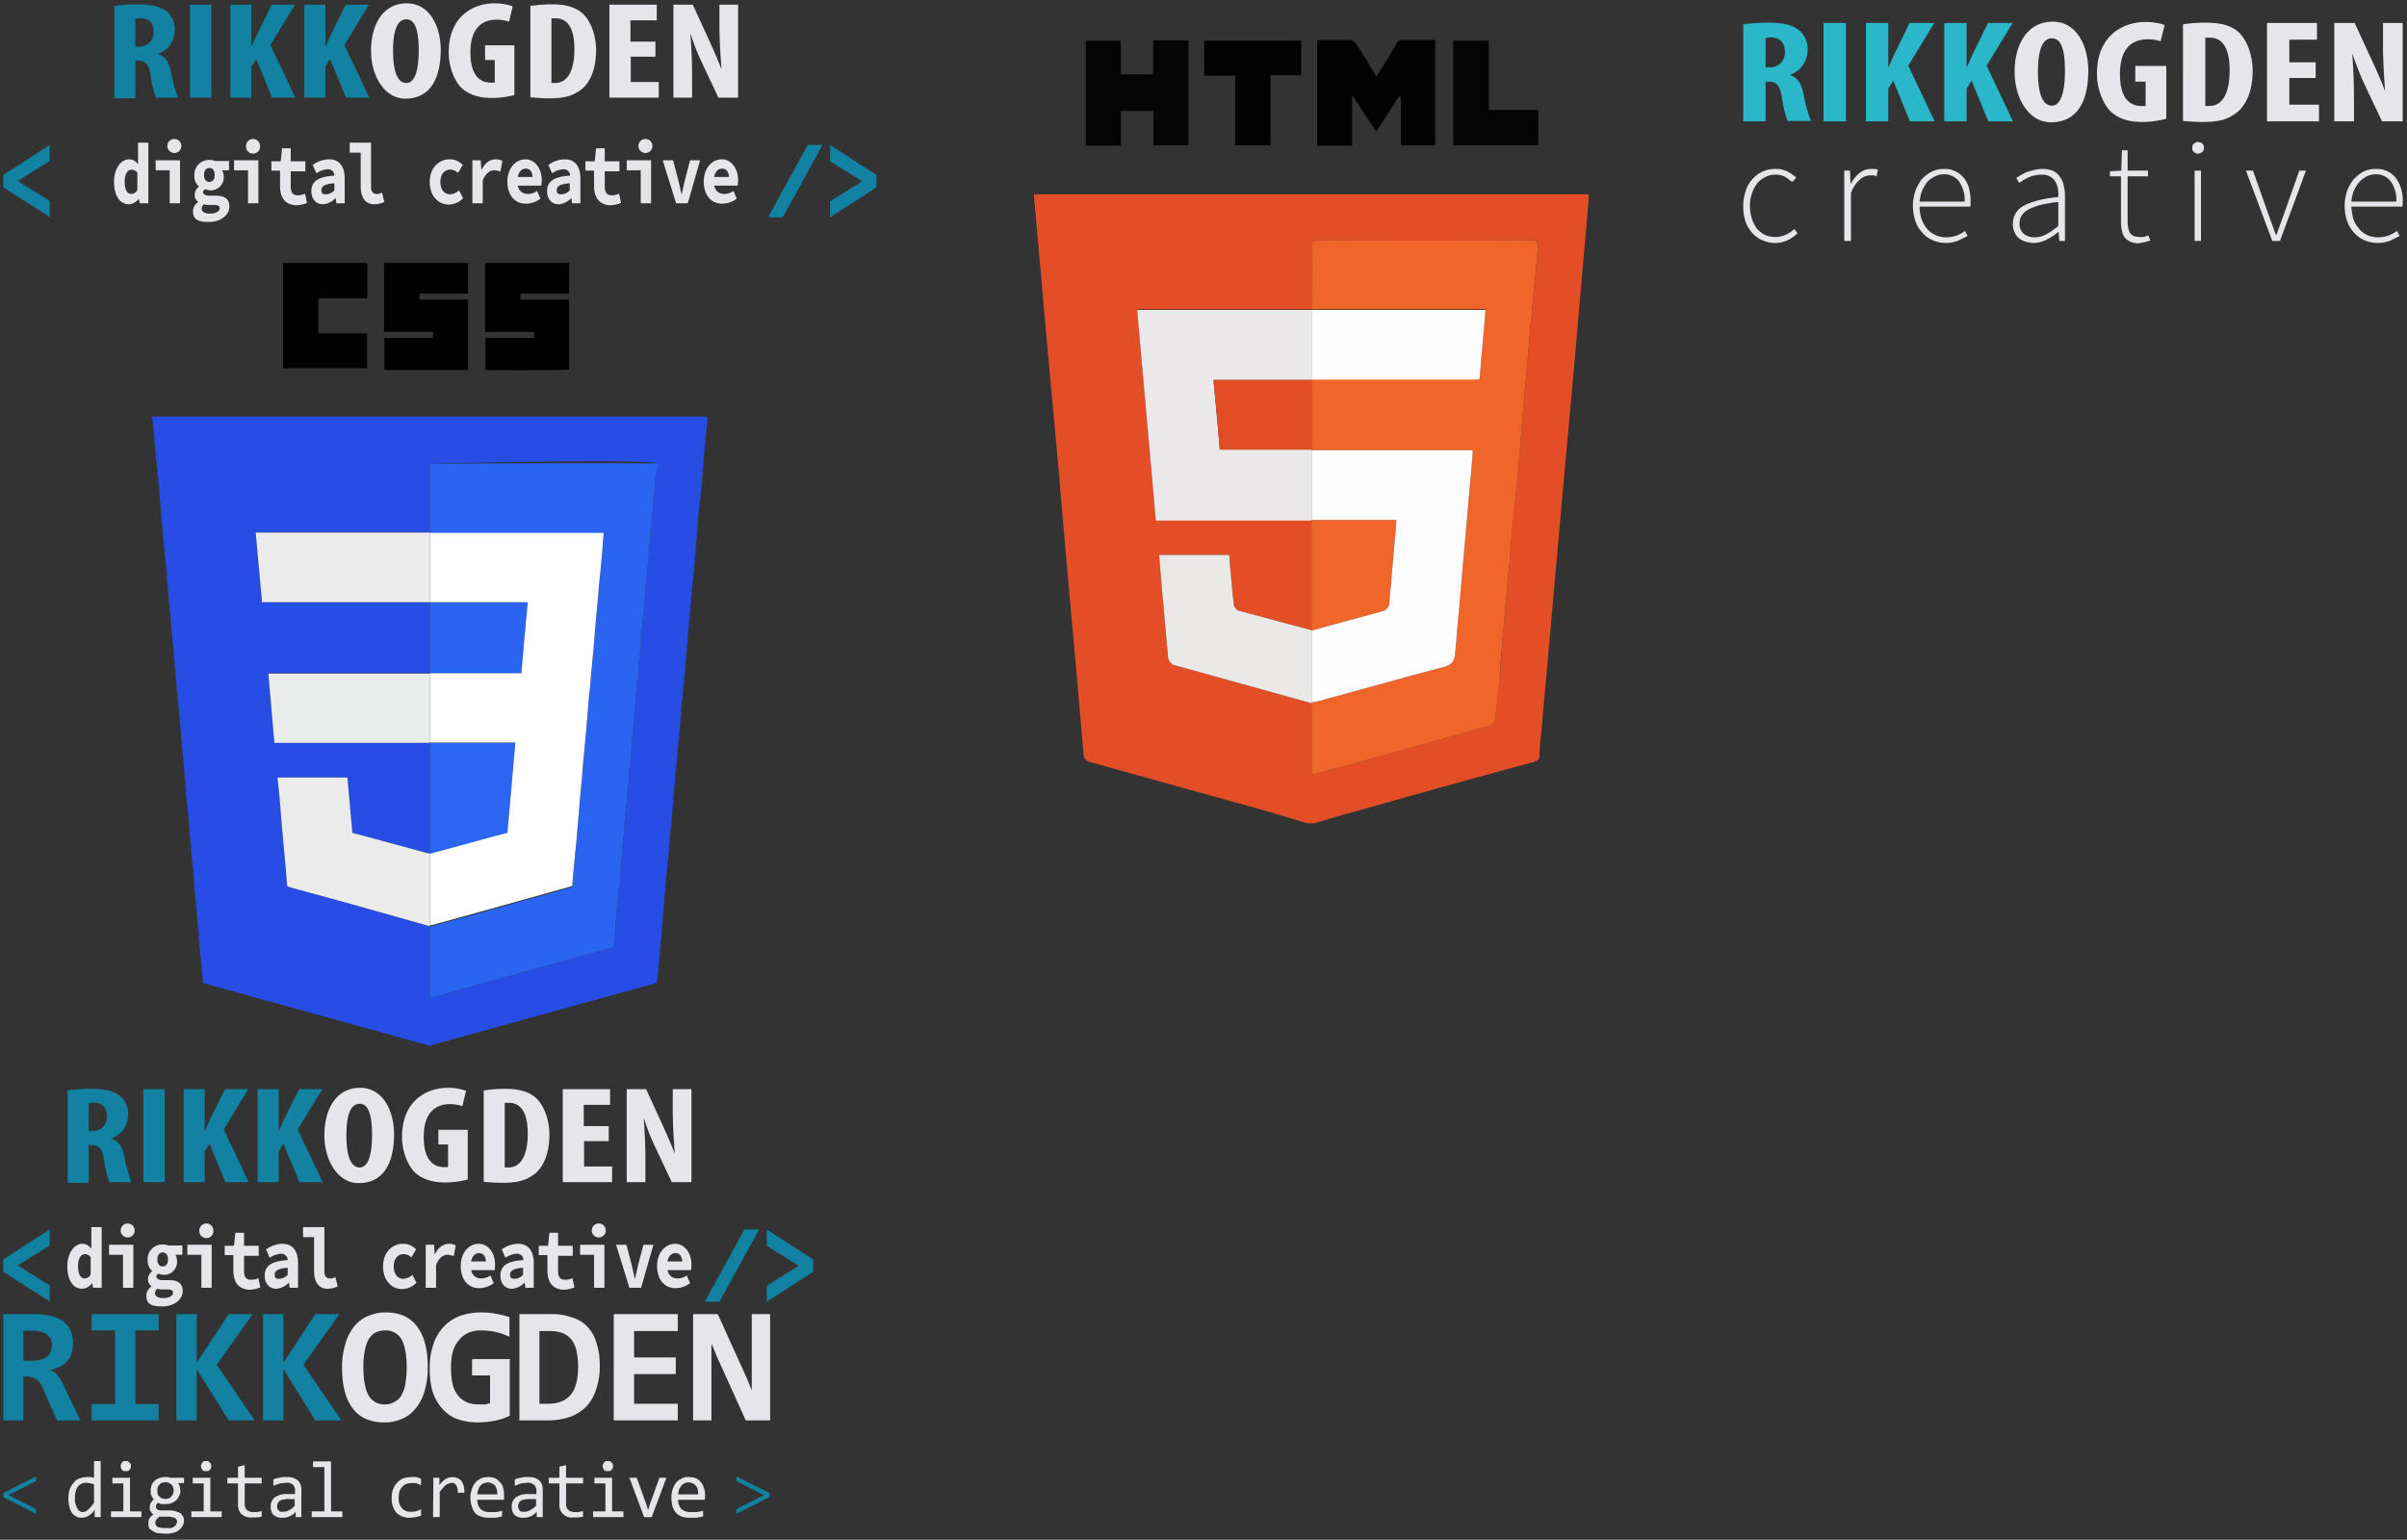 <svg width="722" height="462" xmlns="http://www.w3.org/2000/svg" xmlns:xlink="http://www.w3.org/1999/xlink"><rect width="100%" height="100%" fill="#333333" stroke="none"/><svg width="244.9" height="67.4" viewBox="-1 -1 244.9 67.4" id="Artboard_1" y="325.4" xmlns="http://www.w3.org/2000/svg"><defs><style>.aa{fill:#1282a2}</style></defs><path class="aa" d="M19.2.8a53.4 53.4 0 0 1 6.9-.5c3.5 0 6.6.4 8.7 2a6.7 6.7 0 0 1 2.6 5.9 7.4 7.4 0 0 1-5.1 7c2.3.7 3.4 2.5 4 5.5a50.4 50.4 0 0 0 2.1 7.6h-6.6a31.1 31.1 0 0 1-1.6-6.7c-.6-3.4-1.6-4.4-3.7-4.4h-.9v11.3h-6.3V.8zM25.6 13h1.1a4.3 4.3 0 0 0 4.4-4v-.4c0-2.4-1.1-4.1-4-4.2l-1.5.2zM48.4.4v27.9H42V.4zm5.7 0h6.3v12.5h.1l1.6-3.6L66.5.4h7l-7.4 12.1 7.5 15.8h-7l-4.7-11.5-1.5 2.2v9.3h-6.3zm22.2 0h6.3v12.5h.1c.6-1.1 1-2.4 1.6-3.6L88.7.4h7l-7.4 12.1 7.5 15.8h-7L84 16.7 82.6 19v9.3h-6.3z"/><path d="M117.2 13.8c0 10.5-4.4 14.8-10.6 14.8s-10.3-6.7-10.3-14.4S99.8 0 107 0s10.2 7.5 10.2 13.8zm-14.3.5c0 6.3 1.4 9.6 4 9.6s3.7-4.1 3.7-9.7-.9-9.4-3.7-9.4-4 3.5-4 9.5zm36.4 13.2a25.9 25.9 0 0 1-6.8.9c-3.7 0-6.5-.9-8.7-2.7s-4.3-6.4-4.2-11.3C119.7 4.3 126.5 0 133.4 0a16.5 16.5 0 0 1 5.4.9l-1.1 4.6a12.1 12.1 0 0 0-3.8-.6c-4.3 0-7.8 2.6-7.8 9.8s3.1 9.1 6.1 9.1h1.2V17h-2.9v-4.4h8.8zM144 .8a46 46 0 0 1 6.4-.5c4.2 0 7 .8 9.1 2.5s4.3 5.9 4.3 11.3-1.7 9.7-4.5 11.8-5.4 2.6-9.9 2.6c-2 0-4-.2-5.3-.3V.8zm6.4 23.1h1.1c3.1 0 5.8-2.6 5.8-10.2 0-5.8-1.8-9.2-5.6-9.2h-1.3zm31.3-7.9h-7.5v7.6h8.4v4.7h-14.8V.4H182v4.7h-7.9v6.4h7.5V16zm5.3 12.3V.4h5.8l5 10.9c1 2.2 2.6 5.8 3.5 8.2h.1c-.2-2.9-.6-7.9-.6-13V.4h5.6v27.9h-5.9l-5-10.6a66.5 66.5 0 0 1-3.3-8.4h-.1c.2 2.8.5 7.1.5 12.7v6.3zM19.2 53.6c0-4.2 2.2-6.8 4.5-6.8a3.1 3.1 0 0 1 2.6 1.4h.1v-6.4h3.1V60h-2.6l-.2-1.3h-.1a4.1 4.1 0 0 1-2.9 1.6c-2.7 0-4.5-2.5-4.5-6.7zm7 2.4v-5.2a2.4 2.4 0 0 0-1.7-.9c-1.1 0-2.1 1.1-2.1 3.6s.8 3.7 2 3.7a2.1 2.1 0 0 0 1.8-1.2zm9.7-5.9h-4.2v-3H39V60h-3.1zm-.7-7.3a2.1 2.1 0 1 1 4.2 0 2.1 2.1 0 1 1-4.2 0zm7.7 19.4a3.3 3.3 0 0 1 1.6-2.6 2.5 2.5 0 0 1-1.1-2.2 3.1 3.1 0 0 1 1.3-2.4 4.1 4.1 0 0 1-1.4-3.3 4.4 4.4 0 0 1 4.5-4.7 4.7 4.7 0 0 1 1.7.3h4.2v2.8h-2.1a3.8 3.8 0 0 1 .5 1.7 3.9 3.9 0 0 1-4.3 4.3l-1.4-.3c-.3.3-.5.5-.5.9s.6 1 1.8 1h1.9c2.7 0 4.2.9 4.2 3.3s-2.4 4.6-6.2 4.6-4.7-1.1-4.7-3.4zm8-.7c0-.8-.6-1-1.8-1h-1.3a5.7 5.7 0 0 1-1.6-.2 1.6 1.6 0 0 0-.7 1.3c0 1 1 1.5 2.6 1.5s2.8-.7 2.8-1.6zm-1.5-10c0-1.4-.7-2.1-1.6-2.1s-1.6.7-1.6 2.1.7 2.1 1.6 2.1 1.6-.7 1.6-2.1zm10-1.4h-4.2v-3h7.3V60h-3.1zm-.6-7.3a2.1 2.1 0 1 1 4.2 0 2.1 2.1 0 0 1-2.1 2.3 2.1 2.1 0 0 1-2.1-2.3zM69 54.7v-4.5h-2.6v-2.8h2.8l.4-3.9h2.6v3.9h4.4v3h-4.4v4.5c0 2 .7 2.7 2.2 2.7a5 5 0 0 0 2.1-.5l.6 2.8a10.2 10.2 0 0 1-3.4.7c-3.5-.3-4.7-2.6-4.7-5.9zm9.4 1.7c0-2.9 1.9-4.4 6.9-4.7a1.9 1.9 0 0 0-2.2-1.9 6.7 6.7 0 0 0-3.2 1.2l-1.1-2.5a8.5 8.5 0 0 1 4.9-1.7c2.9 0 4.7 1.9 4.7 5.8V60h-2.5l-.2-1.5h-.1a5.9 5.9 0 0 1-3.7 1.8c-2.2 0-3.5-1.7-3.5-3.9zm6.9-.3V54c-3.1.2-3.9 1-3.9 2.1s.6 1.2 1.4 1.2a3.7 3.7 0 0 0 2.5-1.2zm7.9-1.1V44.8h-3.3v-3h6.4v13.3c0 1.6.8 2.1 1.7 2.1a3.4 3.4 0 0 0 1.6-.4l.7 2.8a7.8 7.8 0 0 1-3.1.7c-2.6 0-4-2.1-4-5.3zm20.7-1.4c0-4.3 2.8-6.8 6-6.8a5.3 5.3 0 0 1 3.9 1.7l-1.4 2.4a3.4 3.4 0 0 0-2.3-1c-1.8 0-3 1.4-3 3.7s1.2 3.7 2.9 3.7a4.2 4.2 0 0 0 2.7-1.2l1.2 2.4a6.2 6.2 0 0 1-4.3 1.9c-3.2-.1-5.7-2.6-5.7-6.8zm12.8-6.5h2.5l.2 2.8h.1c1-2.1 2.6-3.1 4.2-3.1a3.9 3.9 0 0 1 2 .5l-.6 3.2a5.8 5.8 0 0 0-1.8-.4c-1.3 0-2.6.8-3.5 3.1V60h-3.1V47.1zm10.5 6.4c0-4.2 2.6-6.7 5.4-6.7s4.9 2.7 4.9 6.2c0 .7-.1 1.4-.1 1.7h-7.9v-2.6h5.8l-.5.7c0-2.1-.7-3.2-2.1-3.2s-2.5 1.3-2.5 3.8 1.2 3.8 3.2 3.8a4.8 4.8 0 0 0 2.7-.9l1 2.3a7.1 7.1 0 0 1-4.1 1.5c-3.3.2-5.8-2.3-5.8-6.6zm11.9 2.9c0-2.9 1.9-4.4 6.9-4.7a1.9 1.9 0 0 0-2.2-1.9 6.7 6.7 0 0 0-3.2 1.2l-1.1-2.5a8.5 8.5 0 0 1 4.9-1.7c2.9 0 4.7 1.9 4.7 5.8V60h-2.5l-.2-1.5h-.1a5.9 5.9 0 0 1-3.7 1.8c-2.2 0-3.5-1.7-3.5-3.9zm6.8-.3V54c-3.1.2-3.9 1-3.9 2.1s.6 1.2 1.4 1.2a3.5 3.5 0 0 0 2.5-1.2zm7.3-1.4v-4.5h-2.6v-2.8h2.8l.4-3.9h2.6v3.9h4.4v3h-4.4v4.5c0 2 .7 2.7 2.2 2.7a5 5 0 0 0 2.1-.5l.6 2.8a10.2 10.2 0 0 1-3.4.7c-3.5-.3-4.7-2.6-4.7-5.9zm14-4.6H173v-3h7.3V60h-3.1zm-.7-7.3a2.1 2.1 0 1 1 4.2 0 2.1 2.1 0 1 1-4.2 0zm7.3 4.3h3.1l1.6 6.1.9 4h.1l.9-4 1.6-6.1h3L191.3 60h-3.5zm12.3 6.4c0-4.2 2.6-6.7 5.4-6.7s4.9 2.7 4.9 6.2c0 .7-.1 1.4-.1 1.7h-7.9v-2.6h5.8l-.5.7c0-2.1-.7-3.2-2.1-3.2s-2.5 1.3-2.5 3.8 1.2 3.8 3.2 3.8a4.8 4.8 0 0 0 2.7-.9l1 2.3a7.1 7.1 0 0 1-4.1 1.5c-3.3.2-5.8-2.3-5.8-6.6z" fill="#e6e6ea"/><path class="aa" d="M0 55.2v-3.7l13.9-9v4.8l-9.6 6 9.6 6v4.8zm222.3-12.7h4.4l-11.9 21.7h-4.4zm6.7 16.9l9.6-6-9.6-6v-4.9l13.9 9v3.7l-13.9 9z"/></svg><svg width="258" height="258" viewBox="-1 -1 258 258" id="css3" y="67.4" xmlns="http://www.w3.org/2000/svg"><path d="M44.6 57.4v-.8h166.6v.8c-.3 2.7-.5 5.5-.8 8.3s-.5 5.6-.7 8.4-.6 6.8-1 10.2-.4 5.6-.7 8.5l-.9 10.2c-.3 2.8-.5 5.6-.8 8.4l-.9 10.2c-.2 2.8-.5 5.6-.7 8.5s-.8 8-1.1 12l-.9 10.3c-.4 4.6-.9 9.3-1.3 13.9s-.7 8.6-1.1 12.9-.9 10-1.4 15-.8 8.7-1.1 13.1-1 10.6-1.4 15.9c-.1 1.1-.2 2.2-.4 3.3l-.9.3-17.9 4.9-48.4 13.4-.7.3h-.3l-.9-.3-64.4-17.8-2.6-.7c-.1-.7-.1-1.4-.2-2-.2-2.9-.5-5.8-.8-8.7s-.3-4.2-.5-6.3-.5-5.7-.8-8.5-.3-4.2-.5-6.4-.6-5.6-.8-8.5-.5-5.5-.7-8.3-.6-5.7-.8-8.5-.5-5.6-.7-8.3-.6-5.9-.8-8.8-.5-5.4-.7-8-.6-5.8-.8-8.7-.5-5.5-.7-8.2-.6-5.8-.8-8.7l-.6-6.3c-.2-2.8-.5-5.6-.7-8.4s-.5-5.6-.8-8.3l-.9-10.3c-.3-2.8-.5-5.6-.7-8.4s-.7-6.8-1-10.2-.4-5.6-.7-8.3a4.5 4.5 0 0 0-.3-1.1zm83.3 76.2H79.5l1.8 20.8h46.6v33.2h-.6l-17.7-4.8-4.9-1.3-1.5-16.6H82.3v.7c.3 2.8.5 5.6.8 8.3s.5 5.6.7 8.4.7 7.2 1 10.8l.3 4c.1.4.2.6.6.6l.5.2 15.4 4.2 26.3 7.4v20.8c0 .2.1.4.1.7l1.8-.5 7.8-2.1 7.8-2.2 8.2-2.3 8.7-2.4 7.3-2 7.8-2.1 5-1.4a.8.8 0 0 0 .7-.8 13.6 13.6 0 0 1 .2-2l.3-2.7c0-.9.1-1.9.1-2.8s.1-1.3.2-1.9l.3-2.5c.1-.9.1-1.9.2-2.8s.1-1.4.2-2.2l.3-2.5c.1-.9.1-1.9.2-2.8a18 18 0 0 1 .2-2.2 21.3 21.3 0 0 1 .3-2.5c0-.9.1-1.8.1-2.8s.1-1.3.2-2l.3-2.8c.1-.9.1-1.8.2-2.7s.1-1.4.2-2.1l.3-2.7c.1-.9.1-1.9.2-2.8a13.6 13.6 0 0 1 .2-2l.3-2.7c0-.9.1-1.9.1-2.8s.4-3 .5-4.4.3-3.2.4-4.8a14.9 14.9 0 0 1 .2-2.1l.3-2.5c0-.9.1-1.9.1-2.8a16.4 16.4 0 0 0 .2-2.2l.3-2.5c.1-.9.1-1.9.2-2.8s.1-1.3.2-2l.3-3.1c.1-.8.1-1.7.2-2.5a11.1 11.1 0 0 1 .2-1.9l.3-3c0-.9.1-1.7.1-2.6a13.7 13.7 0 0 0 .2-1.9l.3-2.7c.1-1 .1-1.9.2-2.8s.4-3 .5-4.5l.3-4.8c.1-.6.1-1.3.2-2s.4-3 .5-4.5.1-1.8.2-2.8a13.6 13.6 0 0 1 .2-2 23 23 0 0 1 .3-2.6c0-.9.1-1.8.1-2.7s.1-1.5.2-2.2l.3-2.6c.1-.9.1-1.8.2-2.7s.1-1.5.2-2.3l.3-2.6c.1-.9.1-1.8.2-2.8s.3-3 .4-4.5-67.3-.1-68.1.1v20.6H75.7l1.9 20.9h50.3z" fill="#264de4"/><path d="M139.4 10.5v8.9c0 .1 0 .1-.1.3h-14.5v1.8h14.6v21.1h-25.1V33h14.6v-1.8h-14.7V11a.7.7 0 0 1 .1-.5zm30.3 0v9.2h-14.6v1.8h14.6v21c-.6.2-22.9.2-25.1.1V33h14.6v-1.8h-14.7v-20c0-.2.1-.5.1-.7zm-60.6 0a4.3 4.3 0 0 1 .1.5v9.4c0 .2-.1.4-.1.7H94.5v10.5h14.6v10.5H84a.9.9 0 0 1-.1-.5V10.5z" fill="#010101"/><path d="M127.9 91.4V70.8c.8-.2 67.4-.3 68.1-.1s-.3 3-.4 4.5-.1 1.9-.2 2.8l-.3 2.6c-.1.8-.1 1.5-.2 2.3s-.1 1.8-.2 2.7l-.3 2.6c-.1.7-.1 1.5-.2 2.2s-.1 1.8-.1 2.7a23 23 0 0 0-.3 2.6 13.6 13.6 0 0 0-.2 2c-.1 1-.1 1.9-.2 2.8s-.3 3-.5 4.5-.1 1.4-.2 2l-.3 4.8c-.1 1.5-.3 3-.5 4.5s-.1 1.8-.2 2.8l-.3 2.7a13.7 13.7 0 0 1-.2 1.9c0 .9-.1 1.7-.1 2.6l-.3 3a11.1 11.1 0 0 0-.2 1.9c-.1.8-.1 1.7-.2 2.5l-.3 3.1c-.1.7-.1 1.4-.2 2s-.1 1.9-.2 2.8l-.3 2.5a16.4 16.4 0 0 1-.2 2.2c0 .9-.1 1.9-.1 2.8l-.3 2.5a14.9 14.9 0 0 0-.2 2.1c-.1 1.6-.2 3.2-.4 4.8s-.3 2.9-.5 4.4-.1 1.9-.1 2.8l-.3 2.7a13.6 13.6 0 0 0-.2 2c-.1.9-.1 1.9-.2 2.8l-.3 2.7c-.1.7-.1 1.4-.2 2.1s-.1 1.8-.2 2.7l-.3 2.8c-.1.7-.1 1.4-.2 2s-.1 1.9-.1 2.8a21.3 21.3 0 0 0-.3 2.5 18 18 0 0 0-.2 2.2c-.1.9-.1 1.9-.2 2.8l-.3 2.5c-.1.8-.1 1.5-.2 2.2s-.1 1.9-.2 2.8l-.3 2.5c-.1.6-.1 1.3-.2 1.9s-.1 1.9-.1 2.8l-.3 2.7a13.6 13.6 0 0 0-.2 2 .8.8 0 0 1-.7.8l-5 1.4-7.8 2.1-7.3 2-8.7 2.4-8.2 2.3-7.8 2.2-7.8 2.1-1.8.5c0-.3-.1-.5-.1-.7v-20.8h.6l15.2-4.2 26.1-7.3c.9-.2.9-.2.9-1.1l.6-6.6c.2-2.8.5-5.6.8-8.4s.4-5.5.7-8.3.5-5.9.8-8.8.5-5.3.7-8 .5-5.9.8-8.8.3-4.2.5-6.2.6-5.7.8-8.6l.6-6.3c.2-2.8.5-5.7.7-8.5l.6-6.4c.2-2.9.5-5.8.8-8.7l.6-6.5c.1-1.7.2-3.3.4-5h-52.2z" fill="#2965f1"/><path d="M127.9 209.5l-26.3-7.4-15.4-4.2-.5-.2c-.4 0-.5-.2-.6-.6l-.3-4c-.3-3.6-.7-7.2-1-10.8s-.5-5.6-.7-8.4-.5-5.5-.8-8.3v-.7h20.9l1.5 16.6 4.9 1.3 17.7 4.8h.6v21.6zm0-97.2H77.6l-1.9-20.9h52.2v20.7z" fill="#ebebeb"/><path d="M127.9 154.5H81.3l-1.8-20.8h48.4v20.8z" fill="#eaebeb"/><path d="M127.9 187.7v-33.2h25.7l-2.4 27.1-5.3 1.4-18 4.9z" fill="#2a66f1"/><path d="M127.9 133.6v-21.3h29.4c-.7 7.1-1.3 14.2-1.9 21.3h-27.5z" fill="#2a65f1"/><path d="M127.9 133.6h27.5c.6-7.1 1.2-14.2 1.9-21.3h-29.4V91.5h52.2c-.2 1.7-.3 3.3-.4 5l-.6 6.5c-.3 2.9-.6 5.8-.8 8.7l-.6 6.4c-.2 2.8-.5 5.7-.7 8.5l-.6 6.3c-.2 2.9-.5 5.7-.8 8.6s-.3 4.1-.5 6.2-.5 5.8-.8 8.8-.5 5.3-.7 8-.6 5.9-.8 8.8-.5 5.5-.7 8.3-.6 5.6-.8 8.4l-.6 6.6c0 .9 0 .9-.9 1.1l-26.1 7.3-15.2 4.2h-.6v-21.4l18-4.9 5.3-1.4 2.4-27.1h-25.7z" fill="#fff"/></svg><svg width="258" height="258" viewBox="-1 -1 258 258" id="html5" x="263.9" xmlns="http://www.w3.org/2000/svg"><defs><style>.cc{fill:#050505}</style></defs><path d="M127.1 246c-5-1.5-10.1-3.1-15.2-4.5l-49.7-13.8c-1.6-.4-2-1.1-2.1-2.6-1.4-16.6-2.9-33.2-4.4-49.8-1.3-14.5-2.5-29.1-3.8-43.6-1.5-16.2-3-32.4-4.4-48.6-.8-8.5-1.5-17.1-2.3-25.8h166.4a12.1 12.1 0 0 1 0 1.9c-1.1 13.1-2.3 26.1-3.4 39.1s-2.3 25.9-3.5 38.8l-3.9 43.8c-1.1 12.7-2.3 25.5-3.4 38.2-.2 2-.5 4.1-.5 6.1s-.6 2.1-2 2.5q-26.6 7.2-53 14.7c-4.2 1.1-8.3 2.4-12.5 3.6zm1.4-57.9l-22-5.9a2.4 2.4 0 0 1-1.3-1.9c-.6-5-1-9.9-1.4-14.8h-21c.2 3.1.5 5.9.7 8.8.7 7.4 1.3 14.8 2 22.1a2.9 2.9 0 0 0 1.6 2.1l41.4 11.5v21.4l2-.4 26.6-7.3 25.1-7c.5-.2 1.3-.9 1.3-1.4.6-4.6 1-9.3 1.5-14s.6-8.3 1-12.5c.5-6.3 1.1-12.5 1.7-18.8.4-4 .6-8 1-12l1.8-17.7c.5-5.8.9-11.7 1.4-17.5l1.8-19.9c.3-3.8.6-7.6 1-11.4.5-6 1.2-11.9 1.7-17.9.2-1.5.1-2.5-2-2.5q-32 .2-63.8 0c-1.9 0-2.1.7-2.1 2.3.1 6.1 0 12.2 0 18.4H76.2c1.9 21.2 3.7 42.1 5.6 63.2h46.7z" fill="#e34e27"/><path d="M140.7 42.7h-10.5V11c3.5 0 6.8-.1 10.1.1.7 0 1.4.8 1.8 1.4 2 3 3.9 6.2 5.9 9.5 2-3.3 3.9-6.3 5.7-9.4a2.4 2.4 0 0 1 2.7-1.6h9.2v31.6h-10.3V28.1l-.5-.2-6.9 10.6-7.2-11z" fill="#030303"/><path class="cc" d="M71.3 11.2v10.1H81V11.1h10.6v31.5H81.1V32.3h-9.8v10.4H60.8V11.2z"/><path d="M125.4 21.6h-9.2v21h-10.6V21.7h-9.3V11.2h29.1z" fill="#020202"/><path class="cc" d="M171 42.6V11.2h10.7V32h14.8v10.6z"/><path d="M128.5 91.8c0-6.2.1-12.3 0-18.4 0-1.6.2-2.3 2.1-2.3q31.8.2 63.8 0c2.1 0 2.2 1 2 2.5-.5 6-1.2 11.9-1.7 17.9-.4 3.8-.7 7.6-1 11.4l-1.8 19.9c-.5 5.8-.9 11.7-1.4 17.5l-1.8 17.7c-.4 4-.6 8-1 12-.6 6.3-1.2 12.5-1.7 18.8-.4 4.2-.7 8.3-1 12.5s-.9 9.4-1.5 14c0 .5-.8 1.2-1.3 1.4l-25.1 7-26.6 7.3-2 .4v-21.6l2-.4c12.6-3.4 25.2-7 37.8-10.3 2.4-.7 3.1-1.8 3.3-4.2l4.5-51.3c.3-3.1.6-6.3.8-9.5h-48.4v-21.4h48.8l1.6-.2c.6-6.9 1.2-13.7 1.8-20.7h-52.2z" fill="#f06529"/><path d="M128.5 155.2H81.8c-1.9-21.1-3.7-42-5.6-63.2h52.3v21H99.1c.7 7.1 1.3 14 1.9 20.9h27.5v21.3z" fill="#eae8e8"/><path d="M128.5 210l-41.4-11.5a2.9 2.9 0 0 1-1.6-2.1c-.7-7.3-1.3-14.7-2-22.1-.2-2.9-.5-5.7-.7-8.8h21c.4 4.9.8 9.8 1.4 14.8a2.4 2.4 0 0 0 1.3 1.9l22 5.9V210z" fill="#eae9e8"/><path d="M128.5 188.1V155h25.4v1.3l-2.1 24.1a2.9 2.9 0 0 1-1.7 1.9l-21.6 5.9z" fill="#f0652a"/><path d="M128.5 188.2l21.6-5.9a2.9 2.9 0 0 0 1.7-1.9l2.1-24.1V155h-25.4v-20.9h48.4c-.2 3.2-.5 6.4-.8 9.5l-4.5 51.3c-.2 2.4-.9 3.5-3.3 4.2-12.6 3.3-25.2 6.9-37.8 10.3l-2 .4z" fill="#fefdfd"/><path d="M128.5 112.7V92h52.2c-.6 7-1.2 13.8-1.8 20.7l-1.6.2h-48.8z" fill="#fefefe"/><path d="M128.5 133.9H101c-.6-6.9-1.2-13.8-1.9-20.9h29.4z" fill="#e34d26"/></svg><svg width="199.8" height="79.4" viewBox="-1 -1 199.8 79.4" id="logo" x="521.9" xmlns="http://www.w3.org/2000/svg"><path d="M0 6.3a54.6 54.6 0 0 1 7.3-.5c3.7 0 7 .4 9.2 2.1a7.2 7.2 0 0 1 2.8 6.2 7.9 7.9 0 0 1-5.4 7.4c2.4.7 3.6 2.6 4.2 5.8a45.4 45.4 0 0 0 2.2 8h-7a34.4 34.4 0 0 1-1.7-7.1c-.6-3.6-1.7-4.7-3.9-4.7h-1v11.9H0zm6.7 12.9h1.2a4.4 4.4 0 0 0 4.6-4.6c0-2.5-1.2-4.3-4.2-4.4l-1.6.2zM30.8 5.9v29.5h-6.7V5.9zm6 0h6.7v13.2h.1l1.7-3.8 4.6-9.4h7.4l-7.8 12.8 7.9 16.7H50l-5-12.2-1.5 2.4v9.8h-6.7zm23.5 0H67v13.2h.1c.6-1.2 1.1-2.5 1.7-3.8l4.6-9.4h7.4L73 18.7l7.9 16.7h-7.4l-5-12.2-1.5 2.4v9.8h-6.7z" fill="#2ab7ca"/><path d="M103.5 20.1c0 11.1-4.6 15.6-11.2 15.6s-10.9-7.1-10.9-15.2 3.8-15 11.4-15 10.7 7.9 10.7 14.6zm-15.1.5c0 6.7 1.5 10.1 4.2 10.1s3.9-4.3 3.9-10.3-.9-9.9-3.9-9.9-4.2 3.8-4.2 10.1zm38.5 14a27.1 27.1 0 0 1-7.2 1c-3.9 0-6.9-.9-9.2-2.9s-4.5-6.8-4.4-11.9c.1-10.7 7.3-15.2 14.6-15.2a17.2 17.2 0 0 1 5.7.9l-1.2 4.9a10.9 10.9 0 0 0-4-.6c-4.5 0-8.2 2.7-8.2 10.4s3.3 9.6 6.4 9.6h1.3v-7.3h-3.1v-4.7h9.3zm5-28.3a42.1 42.1 0 0 1 6.8-.5c4.4 0 7.4.8 9.6 2.6s4.5 6.2 4.5 11.9-1.8 10.2-4.8 12.5-5.7 2.8-10.5 2.8c-2.1 0-4.2-.2-5.6-.3zm6.7 24.5h1.2c3.3 0 6.1-2.7 6.1-10.8 0-6.1-1.9-9.7-5.9-9.7h-1.4zm33.1-8.4h-7.9v8h8.9v5h-15.6V5.9h15v5h-8.3v6.8h7.9zm5.6 13V5.9h6.1l5.3 11.5c1.1 2.3 2.8 6.1 3.7 8.7h.1c-.2-3.1-.6-8.3-.6-13.7V5.9h5.9v29.5h-6.2l-5.3-11.2a86.6 86.6 0 0 1-3.5-8.9h-.1c.2 3 .5 7.5.5 13.4v6.7zM0 60.8a14 14 0 0 1 .8-4.7 9.3 9.3 0 0 1 2.1-3.5A8.4 8.4 0 0 1 6 50.4a8.9 8.9 0 0 1 3.6-.7 7 7 0 0 1 3.7.8 12 12 0 0 1 2.6 1.8l-1.2 1.3-2.2-1.6a6.7 6.7 0 0 0-2.8-.6 6 6 0 0 0-3 .7A6.7 6.7 0 0 0 4.2 54a10.6 10.6 0 0 0-1.6 3 12.3 12.3 0 0 0 0 7.6 10.5 10.5 0 0 0 1.5 3 8.8 8.8 0 0 0 2.4 1.9 8.3 8.3 0 0 0 3.2.6 6.7 6.7 0 0 0 3.1-.7 8.5 8.5 0 0 0 2.5-1.7l1 1.3a12.5 12.5 0 0 1-3 2.1 9.1 9.1 0 0 1-3.7.8 9.2 9.2 0 0 1-3.8-.8 8.1 8.1 0 0 1-3-2.1 10.2 10.2 0 0 1-2.1-3.5 13.7 13.7 0 0 1-.7-4.7zm30.3-10.6H32l.2 3.9h.1a10.4 10.4 0 0 1 2.6-3.2 5.2 5.2 0 0 1 3.4-1.2h1.1a1.9 1.9 0 0 1 1 .3l-.4 1.9-.9-.3H38a4.8 4.8 0 0 0-2.9 1.2 9.3 9.3 0 0 0-2.8 4.2v14.3h-2zm20.6 10.6a14 14 0 0 1 .8-4.7 13.3 13.3 0 0 1 2-3.5 12.9 12.9 0 0 1 3-2.2 8 8 0 0 1 3.4-.7 7.2 7.2 0 0 1 5.9 2.5c1.5 1.7 2.2 4.1 2.2 7.2v.8a1.9 1.9 0 0 1-.1.8H52.9a10.6 10.6 0 0 0 .6 3.7 9 9 0 0 0 1.6 2.9 6.7 6.7 0 0 0 2.5 1.9 7 7 0 0 0 3.3.7 10.6 10.6 0 0 0 3.1-.5 12.3 12.3 0 0 0 2.5-1.4l.8 1.5-2.8 1.4a10.3 10.3 0 0 1-3.8.7 9.6 9.6 0 0 1-3.8-.8 7.7 7.7 0 0 1-3.1-2.2 9.8 9.8 0 0 1-2.1-3.4 14 14 0 0 1-.8-4.7zm15.5-1.3a9.6 9.6 0 0 0-1.7-6.1 5.5 5.5 0 0 0-4.6-2.1 5.4 5.4 0 0 0-2.5.6 7.3 7.3 0 0 0-2.3 1.6 11.3 11.3 0 0 0-1.6 2.6 12.1 12.1 0 0 0-.8 3.4zm14.5 6.6a5.9 5.9 0 0 1 3.3-5.4c2.2-1.2 5.6-2.1 10.3-2.6a9.7 9.7 0 0 0-.1-2.4 5.8 5.8 0 0 0-.8-2.2 3.6 3.6 0 0 0-1.5-1.5 4.9 4.9 0 0 0-2.5-.6 10.2 10.2 0 0 0-4 .8 17.2 17.2 0 0 0-2.8 1.7l-.9-1.5 1.4-.9 1.8-.9 2.2-.6a10.1 10.1 0 0 1 2.5-.3 7.9 7.9 0 0 1 3.2.6 4.9 4.9 0 0 1 2 1.8 5.2 5.2 0 0 1 1.1 2.5 11.2 11.2 0 0 1 .4 3.2v13.5h-1.7l-.2-2.7h-.1a17.7 17.7 0 0 1-3.5 2.3 8.7 8.7 0 0 1-3.9 1 8.6 8.6 0 0 1-2.4-.4 6.3 6.3 0 0 1-2-1 4.6 4.6 0 0 1-1.3-1.8 5.5 5.5 0 0 1-.5-2.6zm2-.1a3.8 3.8 0 0 0 1.3 3.2 5.1 5.1 0 0 0 3.2 1 7.3 7.3 0 0 0 3.5-.9 21.5 21.5 0 0 0 3.6-2.5v-7.2a46.4 46.4 0 0 0-5.4.9 15.9 15.9 0 0 0-3.6 1.4 5.1 5.1 0 0 0-2 1.8 4.4 4.4 0 0 0-.6 2.3zm30.4-14.1H110v-1.5l3.4-.2.2-6.1h1.7v6.1h6.1v1.7h-6.1v13.8a11 11 0 0 0 .2 1.8 5.8 5.8 0 0 0 .5 1.4 3.1 3.1 0 0 0 1.1.9 4.8 4.8 0 0 0 1.8.3h1.3l1.3-.5.6 1.6-1.9.5-1.6.3a5.8 5.8 0 0 1-2.5-.5 4.3 4.3 0 0 1-1.7-1.3 4.4 4.4 0 0 1-.8-2 10.9 10.9 0 0 1-.3-2.6zm23.1-6.8a1.7 1.7 0 0 1-1.2-.5 1.3 1.3 0 0 1-.5-1.2 1.4 1.4 0 0 1 .5-1.3 1.7 1.7 0 0 1 1.2-.5 2.1 2.1 0 0 1 1.3.5 1.7 1.7 0 0 1 .5 1.3 1.7 1.7 0 0 1-.5 1.2 2.1 2.1 0 0 1-1.3.5zm-1 5.1h1.9v21.1h-1.9zm15.4 0h2.1l4.7 13.3 1.1 3c.4 1.1.7 2.1 1.1 3h.1c.4-.9.7-1.9 1.1-3l1.1-3 4.7-13.3h2L161 71.3h-2.3zm29.6 10.6a14 14 0 0 1 .8-4.7 11.3 11.3 0 0 1 2.1-3.5 12.3 12.3 0 0 1 2.9-2.2 8.4 8.4 0 0 1 3.5-.7 7.2 7.2 0 0 1 5.9 2.5 11 11 0 0 1 2.2 7.2v.8c0 .3-.1.6-.1.8h-15.3a19.1 19.1 0 0 0 .6 3.7 9.2 9.2 0 0 0 1.7 2.9 6.3 6.3 0 0 0 2.4 1.9 7.2 7.2 0 0 0 3.3.7 10.1 10.1 0 0 0 3.1-.5 13 13 0 0 0 2.6-1.4l.8 1.5-2.8 1.4a10.5 10.5 0 0 1-3.9.7 10 10 0 0 1-3.8-.8 8.4 8.4 0 0 1-3.1-2.2 9.8 9.8 0 0 1-2.1-3.4 14 14 0 0 1-.8-4.7zm15.5-1.3a9.6 9.6 0 0 0-1.7-6.1 5.4 5.4 0 0 0-4.5-2.1 5.8 5.8 0 0 0-2.6.6 6.9 6.9 0 0 0-2.2 1.6 11.7 11.7 0 0 0-1.7 2.6 12.1 12.1 0 0 0-.8 3.4z" fill="#e6e6ea"/></svg><svg width="232" height="68.4" viewBox="-1 -1 232 68.4" id="roc-logo" y="392.8" xmlns="http://www.w3.org/2000/svg"><defs><style>.ea{fill:#1282a2}.eb{fill:#e6e6ea}</style></defs><path class="ea" d="M0 54.2l9.8-5v1.4l-8.3 4.2L9.8 59v1.4l-9.8-5z"/><path class="eb" d="M19.5 55.7a9.5 9.5 0 0 1 .4-2.6 5.6 5.6 0 0 1 1.2-2 3.7 3.7 0 0 1 1.7-1.3 8.5 8.5 0 0 1 2.3-.4h1.1l1 .2v-5h2v16.8h-1.8v-2.2a5.9 5.9 0 0 1-1.8 1.8 4.2 4.2 0 0 1-2.1.6 2.9 2.9 0 0 1-1.7-.4 3.7 3.7 0 0 1-1.3-1.2 4.8 4.8 0 0 1-.7-1.8 10.1 10.1 0 0 1-.3-2.5zm2-.1a5.4 5.4 0 0 0 .7 3.2 1.8 1.8 0 0 0 1.7 1.1 2.6 2.6 0 0 0 1.5-.7 9.8 9.8 0 0 0 1.8-2.1v-5.5a3.5 3.5 0 0 0-1.1-.3l-1.1-.2a3.3 3.3 0 0 0-2.6 1.1 5.3 5.3 0 0 0-.9 3.4zM36 51.3h-3.3v-1.7H38v10.1h3.4v1.7h-9.1v-1.7H36zm.7-6.7h.6a2.9 2.9 0 0 1 .9.9c0 .2.1.4.1.6s-.1.4-.1.6a2.1 2.1 0 0 1-.4.6l-.5.3h-1.2l-.5-.3-.3-.6a1.9 1.9 0 0 1 0-1.2l.3-.5.5-.4zm15.7 6.6a3.1 3.1 0 0 1 .5 1 5 5 0 0 1 .2 1.2 3.3 3.3 0 0 1-.4 1.7 3.8 3.8 0 0 1-.9 1.3 4.7 4.7 0 0 1-1.4.8 4.8 4.8 0 0 1-1.8.3h-1.3l-1-.4-.4.6a1.5 1.5 0 0 0-.1.7.8.8 0 0 0 .4.7 1.8 1.8 0 0 0 1.1.3h3a6.6 6.6 0 0 1 1.5.3l1.3.5a3.9 3.9 0 0 1 .8 1 2.8 2.8 0 0 1 .3 1.3 3.6 3.6 0 0 1-1.4 2.7 3.9 3.9 0 0 1-1.7.9 9 9 0 0 1-2.5.3l-2.4-.2a5.2 5.2 0 0 1-1.5-.7 2.2 2.2 0 0 1-1-.9 5.1 5.1 0 0 1-.2-1.3 3.3 3.3 0 0 1 .3-1.5 6.8 6.8 0 0 1 1.2-1.2l-.5-.4-.3-.5a.8.8 0 0 1-.2-.5 1.3 1.3 0 0 1-.1-.6 3.5 3.5 0 0 1 .3-1.4l.9-1.2-.4-.5-.3-.6c-.1-.2-.1-.4-.2-.6v-.8a4.7 4.7 0 0 1 .3-1.7 3.8 3.8 0 0 1 .9-1.3 3.2 3.2 0 0 1 1.4-.8 4.8 4.8 0 0 1 1.8-.3h.8l.7.2h4.1v1.6zm-6.8 11.9a1.3 1.3 0 0 0 .8 1.3 7.1 7.1 0 0 0 2.3.3h1.6a2.3 2.3 0 0 0 1-.5 1.3 1.3 0 0 0 .6-.7 1.9 1.9 0 0 0 .2-.7 1.1 1.1 0 0 0-.6-1.1 6.1 6.1 0 0 0-1.7-.4h-3l-.6.5-.4.5c-.1.2-.1.4-.2.5zm.6-9.7a3.7 3.7 0 0 0 .1 1.1 5.6 5.6 0 0 0 .5.8l.8.5 1 .2 1.1-.2a2 2 0 0 0 .7-.6 2.2 2.2 0 0 0 .5-.8 3 3 0 0 0 .2-1 3.6 3.6 0 0 0-.2-1 2.2 2.2 0 0 0-.5-.8l-.8-.5-1-.2-1 .2a2.4 2.4 0 0 0-.8.6 2.2 2.2 0 0 0-.5.8 2.8 2.8 0 0 0-.1.9zm13.9-2.1h-3.3v-1.7h5.3v10.1h3.4v1.7h-9.1v-1.7h3.7zm.7-6.7h.6a2.9 2.9 0 0 1 .9.9c0 .2.1.4.1.6s-.1.4-.1.6a2.1 2.1 0 0 1-.4.6l-.5.3h-1.2l-.5-.3-.3-.6a1.8 1.8 0 0 1 0-1.2l.3-.5.5-.4zm16.7 16.7l-1.4.2h-1.5a4.4 4.4 0 0 1-3.2-1 4.1 4.1 0 0 1-1-3.1v-6.1h-3.2v-1.7h3.2v-3.3l2-.5v3.8h5.1v1.7h-5.1v6a2.5 2.5 0 0 0 .6 1.9 2.7 2.7 0 0 0 1.9.7h1.2l1.4-.3zm10.2.1v-1.6a4.9 4.9 0 0 1-1.9 1.4 4.5 4.5 0 0 1-2 .4 3.9 3.9 0 0 1-1.6-.2 3.5 3.5 0 0 1-1.2-.7 2.4 2.4 0 0 1-.6-1.1 3 3 0 0 1-.2-1.3 3.4 3.4 0 0 1 1.2-2.8 5.9 5.9 0 0 1 3.8-1h2.3v-1.1a2.5 2.5 0 0 0-.6-1.7 2.8 2.8 0 0 0-2-.6l-1.9.2-2 .7v-1.9l.8-.3 1-.2 1.1-.2H85a5 5 0 0 1 1.8.2 3.7 3.7 0 0 1 1.4.7 2.7 2.7 0 0 1 .9 1.2 4.8 4.8 0 0 1 .3 1.8v8.1zm-.3-5.4h-2.5l-1.2.2a1.9 1.9 0 0 0-.9.4 1.8 1.8 0 0 0-.5.7 2.9 2.9 0 0 0-.2.9c0 .2.1.4.1.6a1.3 1.3 0 0 0 .4.6.9.9 0 0 0 .6.4h.8a3.4 3.4 0 0 0 1.6-.4 5.5 5.5 0 0 0 1.8-1.4zm8.9-9.6h-3.4v-1.7h5.4v15h3.4v1.7h-9.2v-1.7h3.8zm29 14.6l-1.5.4-1.7.2a5.7 5.7 0 0 1-4.2-1.5 6.5 6.5 0 0 1-1.4-4.5 6.6 6.6 0 0 1 .4-2.5 5.6 5.6 0 0 1 1.2-2 5.9 5.9 0 0 1 1.8-1.3 8.5 8.5 0 0 1 2.3-.4h1.7l1.4.5v1.9l-1.5-.6h-1.5a4 4 0 0 0-1.5.3 2.8 2.8 0 0 0-1.1.8 4.2 4.2 0 0 0-.9 1.4 9.9 9.9 0 0 0-.2 1.8 4.5 4.5 0 0 0 1 3.3 3.3 3.3 0 0 0 2.7 1 4.1 4.1 0 0 0 1.6-.2l1.4-.5zm3.7-11.4h1.8v2.2a7 7 0 0 1 2-1.9 3.9 3.9 0 0 1 4.6.6 6 6 0 0 1 .9 3.6h-2a3.7 3.7 0 0 0-.5-2.3 1.6 1.6 0 0 0-1.3-.7l-.8.2-.9.4-.9.9-1 1.2v7.6h-2zm21.2 5.3v1.3h-8a3.7 3.7 0 0 0 1 2.8 3.8 3.8 0 0 0 2.8.9h1.9l.9-.2.8-.2v1.7l-1.8.4h-2.1a6.2 6.2 0 0 1-2.5-.4 3.6 3.6 0 0 1-1.8-1.2 4.8 4.8 0 0 1-.9-1.9 7.1 7.1 0 0 1-.4-2.6 5.9 5.9 0 0 1 .4-2.3 4.7 4.7 0 0 1 1-2 4.7 4.7 0 0 1 3.8-1.8 6.6 6.6 0 0 1 2.1.3 4.4 4.4 0 0 1 1.5 1.2 3.2 3.2 0 0 1 1 1.7 8 8 0 0 1 .3 2.3zm-2-.3a7.7 7.7 0 0 0-.2-1.5 3.7 3.7 0 0 0-.5-1.1 2.3 2.3 0 0 0-1-.7 2.8 2.8 0 0 0-1.3-.3l-1.2.3a2.8 2.8 0 0 0-.9.7 2.4 2.4 0 0 0-.6 1.1 4 4 0 0 0-.3 1.5zm11.8 6.8v-1.6a4.9 4.9 0 0 1-1.9 1.4 4.5 4.5 0 0 1-2 .4 3.9 3.9 0 0 1-1.6-.2 3.5 3.5 0 0 1-1.2-.7 2.4 2.4 0 0 1-.6-1.1 3 3 0 0 1-.2-1.3 3.4 3.4 0 0 1 1.2-2.8 5.9 5.9 0 0 1 3.8-1h2.4v-1.1a2.6 2.6 0 0 0-.7-1.7 2.8 2.8 0 0 0-2-.6l-1.9.2-1.9.7v-1.9l.8-.3 1-.2 1.1-.2h1.1a5.8 5.8 0 0 1 1.9.2 4 4 0 0 1 1.3.7 2.7 2.7 0 0 1 .9 1.2 4.8 4.8 0 0 1 .3 1.8v8.1zm-.2-5.4h-2.5l-1.3.2a1.9 1.9 0 0 0-.9.4 1.8 1.8 0 0 0-.5.7 2.9 2.9 0 0 0-.2.9c0 .2.1.4.1.6a1.3 1.3 0 0 0 .4.6.9.9 0 0 0 .6.4h.8a3.4 3.4 0 0 0 1.6-.4 7 7 0 0 0 1.9-1.4zm14.1 5.3l-1.4.2H171a3.7 3.7 0 0 1-4.2-4.1v-6.1h-3.2v-1.7h3.2v-3.3l2-.5v3.8h5.1v1.7h-5.1v6a2.5 2.5 0 0 0 .6 1.9 2.9 2.9 0 0 0 1.9.7h1.2l1.4-.3zm6.7-10h-3.3v-1.7h5.3v10.1h3.4v1.7h-9.1v-1.7h3.7zm.7-6.7h.6a2.9 2.9 0 0 1 .9.9c0 .2.1.4.1.6s-.1.4-.1.6l-.4.6-.5.3h-1.2l-.5-.3-.3-.6a1.9 1.9 0 0 1 0-1.2l.3-.5.5-.4zm6.5 5h2.2l2.8 7.8.6 1.9.6-1.9 2.8-7.8h2.1l-4.4 11.8h-2.3zm22.7 5.3v.7c0 .2-.1.4-.1.6h-8a4.1 4.1 0 0 0 1 2.8 4.1 4.1 0 0 0 2.8.9h2l.9-.2.8-.2v1.7l-1.9.4h-2.1a6.6 6.6 0 0 1-2.5-.4 3.3 3.3 0 0 1-1.7-1.2 4.9 4.9 0 0 1-1-1.9 10.3 10.3 0 0 1-.3-2.6 8.5 8.5 0 0 1 .3-2.3 9.3 9.3 0 0 1 1-2 4.3 4.3 0 0 1 1.7-1.3 3.6 3.6 0 0 1 2.1-.5 7.8 7.8 0 0 1 2.2.3 4.4 4.4 0 0 1 1.5 1.2 3.9 3.9 0 0 1 .9 1.7 5.6 5.6 0 0 1 .4 2.3zm-2.1-.3a7.6 7.6 0 0 0-.1-1.5 2.4 2.4 0 0 0-.6-1.1 2 2 0 0 0-.9-.7 2.8 2.8 0 0 0-1.3-.3 2.1 2.1 0 0 0-1.2.3 1.6 1.6 0 0 0-.9.7 4.1 4.1 0 0 0-.7 1.1l-.3 1.5z"/><path class="ea" d="M16.1 32.4l-4.5-10.2A4.4 4.4 0 0 0 9.8 20a4.6 4.6 0 0 0-2.7-.8H6v13.2H0V.5h9.3a23.6 23.6 0 0 1 4.8.5 9.8 9.8 0 0 1 3.6 1.5 7.8 7.8 0 0 1 2.4 2.7 10 10 0 0 1 .8 4.1 10.2 10.2 0 0 1-.5 3.2 6.1 6.1 0 0 1-1.5 2.3 6 6 0 0 1-2.2 1.6 11.5 11.5 0 0 1-2.8.9 3.9 3.9 0 0 1 2.2 1.3 14 14 0 0 1 1.9 3.1l5.1 10.7zM14.6 9.9a3.6 3.6 0 0 0-1.5-3.3 7.8 7.8 0 0 0-4.5-1.1H6v9h2.4a10.3 10.3 0 0 0 2.6-.3 4.1 4.1 0 0 0 1.9-.8 4.7 4.7 0 0 0 1.3-1.5 5.9 5.9 0 0 0 .4-2zm11.9-4.5V.5h20.1v4.9h-7v22.1h7v4.9H26.5v-4.9h7V5.4zm41.1 27L58 17v15.4h-6.1V.5H58v14.6L67.6.5h7.2L64 15.7l11.4 16.7zm26 0L84 17v15.4h-6.1V.5H84v14.6L93.6.5h7.2L90 15.7l11.4 16.7z"/><path class="eb" d="M127.3 16.3a23.9 23.9 0 0 1-1 7.5 14.3 14.3 0 0 1-2.8 5.2 9.9 9.9 0 0 1-4.1 3 12.5 12.5 0 0 1-5.1 1c-4.2 0-7.4-1.4-9.5-4.2s-3.2-6.8-3.2-12.2a23.7 23.7 0 0 1 1.1-7.5 14.5 14.5 0 0 1 2.7-5.1 10.2 10.2 0 0 1 4.2-3 12.5 12.5 0 0 1 5.1-1c4.2 0 7.3 1.4 9.4 4.2s3.2 6.8 3.2 12.1zm-6.3.3q0-5.6-1.5-8.4a5.3 5.3 0 0 0-5-2.8 6.6 6.6 0 0 0-3 .7 5.8 5.8 0 0 0-2 2.1 11.1 11.1 0 0 0-1.1 3.5 21.3 21.3 0 0 0-.4 4.6c0 3.8.5 6.6 1.5 8.5a5.4 5.4 0 0 0 5 2.8 5.5 5.5 0 0 0 2.9-.8 4.7 4.7 0 0 0 2.1-2.1 9.7 9.7 0 0 0 1.1-3.4 30.6 30.6 0 0 0 .4-4.7zm19.6 2.3V14h11.3v17a18.3 18.3 0 0 1-4.5 1.5 28.7 28.7 0 0 1-5.2.5 18.4 18.4 0 0 1-6-1 11 11 0 0 1-4.5-3.1 14.3 14.3 0 0 1-2.9-5 24.3 24.3 0 0 1-.9-7 22.6 22.6 0 0 1 1-7.1 14.4 14.4 0 0 1 3-5.3 13.1 13.1 0 0 1 4.9-3.4 19 19 0 0 1 6.6-1.1 20.2 20.2 0 0 1 4.3.4 27.3 27.3 0 0 1 4.1 1v5.9a22.4 22.4 0 0 0-3.9-1.4 23 23 0 0 0-4.5-.5 9.7 9.7 0 0 0-3.9.7 8.2 8.2 0 0 0-2.9 2.3 8.9 8.9 0 0 0-1.8 3.5 17.4 17.4 0 0 0-.5 4.7 21.3 21.3 0 0 0 .4 4.6 9.3 9.3 0 0 0 1.5 3.5 7.3 7.3 0 0 0 2.7 2.2 9.6 9.6 0 0 0 4 .7h1.7l.7-.2.7-.2v-8.3zm38.3-2.8a20.1 20.1 0 0 1-1 6.7 13.8 13.8 0 0 1-2.8 5.2 13.7 13.7 0 0 1-5 3.3 21.8 21.8 0 0 1-7.2 1.1h-8.1V.5h9.4a17.6 17.6 0 0 1 6.4 1 10.2 10.2 0 0 1 4.6 2.8 11.2 11.2 0 0 1 2.7 4.8 21.1 21.1 0 0 1 1 7zm-6.5.4a20.7 20.7 0 0 0-.4-4.6 9.2 9.2 0 0 0-1.4-3.5 6.7 6.7 0 0 0-2.6-2.1 10.2 10.2 0 0 0-4.2-.7h-3v21.8h2.6c3 0 5.2-.9 6.7-2.6s2.3-4.6 2.3-8.3zm10.7 15.9V.5h19.2v5.1h-13.1v7.9h12.5v5h-12.5v8.9h13.1v5zm39.6 0l-8.6-19-1.7-4.1v23.1h-5.5V.5h7.4l8.7 19.2 1.5 3.7V.5h5.5v31.9z"/><path class="ea" d="M229.8 55.4l-9.9 5V59l8.3-4.2-8.3-4.2v-1.4l9.9 5z"/></svg><svg width="263.9" height="67.4" viewBox="-1 -1 263.9 67.4" id="roc-logo-01" xmlns="http://www.w3.org/2000/svg"><defs><style>.fa{fill:#1282a2}</style></defs><path class="fa" d="M33.2.8a53.4 53.4 0 0 1 6.9-.5c3.5 0 6.6.4 8.7 2a6.7 6.7 0 0 1 2.6 5.9 7.4 7.4 0 0 1-5.1 7c2.3.7 3.4 2.5 4 5.5a50.4 50.4 0 0 0 2.1 7.6h-6.6a31.1 31.1 0 0 1-1.6-6.7c-.6-3.4-1.6-4.4-3.7-4.4h-.9v11.3h-6.3V.8zM39.6 13h1.1a4.3 4.3 0 0 0 4.4-4v-.4c0-2.4-1.1-4.1-4-4.2l-1.5.2zM62.4.4v27.9H56V.4zm5.7 0h6.3v12.5h.1l1.6-3.6L80.5.4h7l-7.4 12.1 7.5 15.8h-7l-4.7-11.5-1.5 2.2v9.3h-6.3zm22.2 0h6.3v12.5h.1c.6-1.1 1-2.4 1.6-3.6l4.4-8.9h7l-7.4 12.1 7.5 15.8h-7L98 16.7 96.6 19v9.3h-6.3z"/><path d="M131.2 13.8c0 10.5-4.4 14.8-10.6 14.8s-10.3-6.7-10.3-14.4S113.8 0 121 0s10.2 7.5 10.2 13.8zm-14.3.5c0 6.3 1.4 9.6 4 9.6s3.7-4.1 3.7-9.7-.9-9.4-3.7-9.4-4 3.5-4 9.5zm36.4 13.2a25.9 25.9 0 0 1-6.8.9c-3.7 0-6.5-.9-8.7-2.7s-4.3-6.4-4.2-11.3C133.7 4.3 140.5 0 147.4 0a16.5 16.5 0 0 1 5.4.9l-1.1 4.6a12.1 12.1 0 0 0-3.8-.6c-4.3 0-7.8 2.6-7.8 9.8s3.1 9.1 6.1 9.1h1.2V17h-2.9v-4.4h8.8zM158 .8a46 46 0 0 1 6.4-.5c4.2 0 7 .8 9.1 2.5s4.3 5.9 4.3 11.3-1.7 9.7-4.5 11.8-5.4 2.6-9.9 2.6c-2 0-4-.2-5.3-.3V.8zm6.4 23.1h1.1c3.1 0 5.8-2.6 5.8-10.2 0-5.8-1.8-9.2-5.6-9.2h-1.3zm31.3-7.9h-7.5v7.6h8.4v4.7h-14.8V.4H196v4.7h-7.9v6.4h7.5V16zm5.3 12.3V.4h5.8l5 10.9c1 2.2 2.6 5.8 3.5 8.2h.1c-.2-2.9-.6-7.9-.6-13V.4h5.6v27.9h-5.9l-5-10.6a66.5 66.5 0 0 1-3.3-8.4h-.1c.2 2.8.5 7.1.5 12.7v6.3zM33.2 53.6c0-4.2 2.2-6.8 4.5-6.8a3.1 3.1 0 0 1 2.6 1.4h.1v-6.4h3.1V60h-2.6l-.2-1.3h-.1a4.1 4.1 0 0 1-2.9 1.6c-2.7 0-4.5-2.5-4.5-6.7zm7 2.4v-5.2a2.4 2.4 0 0 0-1.7-.9c-1.1 0-2.1 1.1-2.1 3.6s.8 3.7 2 3.7a2.1 2.1 0 0 0 1.8-1.2zm9.7-5.9h-4.2v-3H53V60h-3.1zm-.7-7.3a2.1 2.1 0 1 1 4.2 0 2.1 2.1 0 1 1-4.2 0zm7.7 19.4a3.3 3.3 0 0 1 1.6-2.6 2.5 2.5 0 0 1-1.1-2.2 3.1 3.1 0 0 1 1.3-2.4 4.1 4.1 0 0 1-1.4-3.3 4.4 4.4 0 0 1 4.5-4.7 4.7 4.7 0 0 1 1.7.3h4.2v2.8h-2.1a3.8 3.8 0 0 1 .5 1.7 3.9 3.9 0 0 1-4.3 4.3l-1.4-.3c-.3.3-.5.5-.5.9s.6 1 1.8 1h1.9c2.7 0 4.2.9 4.2 3.3s-2.4 4.6-6.2 4.6-4.7-1.1-4.7-3.4zm8-.7c0-.8-.6-1-1.8-1h-1.3a5.7 5.7 0 0 1-1.6-.2 1.6 1.6 0 0 0-.7 1.3c0 1 1 1.5 2.6 1.5s2.8-.7 2.8-1.6zm-1.5-10c0-1.4-.7-2.1-1.6-2.1s-1.6.7-1.6 2.1.7 2.1 1.6 2.1 1.6-.7 1.6-2.1zm10-1.4h-4.2v-3h7.3V60h-3.1zm-.6-7.3a2.1 2.1 0 1 1 4.2 0 2.1 2.1 0 0 1-2.1 2.3 2.1 2.1 0 0 1-2.1-2.3zM83 54.7v-4.5h-2.6v-2.8h2.8l.4-3.9h2.6v3.9h4.4v3h-4.4v4.5c0 2 .7 2.7 2.2 2.7a5 5 0 0 0 2.1-.5l.6 2.8a10.2 10.2 0 0 1-3.4.7c-3.5-.3-4.7-2.6-4.7-5.9zm9.4 1.7c0-2.9 1.9-4.4 6.9-4.7a1.9 1.9 0 0 0-2.2-1.9 6.7 6.7 0 0 0-3.2 1.2l-1.1-2.5a8.5 8.5 0 0 1 4.9-1.7c2.9 0 4.7 1.9 4.7 5.8V60h-2.5l-.2-1.5h-.1a5.9 5.9 0 0 1-3.7 1.8c-2.2 0-3.5-1.7-3.5-3.9zm6.9-.3V54c-3.1.2-3.9 1-3.9 2.1s.6 1.2 1.4 1.2a3.7 3.7 0 0 0 2.5-1.2zm7.9-1.1V44.8h-3.3v-3h6.4v13.3c0 1.6.8 2.1 1.7 2.1a3.4 3.4 0 0 0 1.6-.4l.7 2.8a7.8 7.8 0 0 1-3.1.7c-2.6 0-4-2.1-4-5.3zm20.7-1.4c0-4.3 2.8-6.8 6-6.8a5.3 5.3 0 0 1 3.9 1.7l-1.4 2.4a3.4 3.4 0 0 0-2.3-1c-1.8 0-3 1.4-3 3.7s1.2 3.7 2.9 3.7a4.2 4.2 0 0 0 2.7-1.2l1.2 2.4a6.2 6.2 0 0 1-4.3 1.9c-3.2-.1-5.7-2.6-5.7-6.8zm12.8-6.5h2.5l.2 2.8h.1c1-2.1 2.6-3.1 4.2-3.1a3.9 3.9 0 0 1 2 .5l-.6 3.2a5.8 5.8 0 0 0-1.8-.4c-1.3 0-2.6.8-3.5 3.1V60h-3.1V47.1zm10.5 6.4c0-4.2 2.6-6.7 5.4-6.7s4.9 2.7 4.9 6.2c0 .7-.1 1.4-.1 1.7h-7.9v-2.6h5.8l-.5.7c0-2.1-.7-3.2-2.1-3.2s-2.5 1.3-2.5 3.8 1.2 3.8 3.2 3.8a4.8 4.8 0 0 0 2.7-.9l1 2.3a7.1 7.1 0 0 1-4.1 1.5c-3.3.2-5.8-2.3-5.8-6.6zm11.9 2.9c0-2.9 1.9-4.4 6.9-4.7a1.9 1.9 0 0 0-2.2-1.9 6.7 6.7 0 0 0-3.2 1.2l-1.1-2.5a8.5 8.5 0 0 1 4.9-1.7c2.9 0 4.7 1.9 4.7 5.8V60h-2.5l-.2-1.5h-.1a5.9 5.9 0 0 1-3.7 1.8c-2.2 0-3.5-1.7-3.5-3.9zm6.8-.3V54c-3.1.2-3.9 1-3.9 2.1s.6 1.2 1.4 1.2a3.5 3.5 0 0 0 2.5-1.2zm7.3-1.4v-4.5h-2.6v-2.8h2.8l.4-3.9h2.6v3.9h4.4v3h-4.4v4.5c0 2 .7 2.7 2.2 2.7a5 5 0 0 0 2.1-.5l.6 2.8a10.2 10.2 0 0 1-3.4.7c-3.5-.3-4.7-2.6-4.7-5.9zm14-4.6H187v-3h7.3V60h-3.1zm-.7-7.3a2.1 2.1 0 1 1 4.2 0 2.1 2.1 0 1 1-4.2 0zm7.3 4.3h3.1l1.6 6.1.9 4h.1l.9-4 1.6-6.1h3L205.3 60h-3.5zm12.3 6.4c0-4.2 2.6-6.7 5.4-6.7s4.9 2.7 4.9 6.2c0 .7-.1 1.4-.1 1.7h-7.9v-2.6h5.8l-.5.7c0-2.1-.7-3.2-2.1-3.2s-2.5 1.3-2.5 3.8 1.2 3.8 3.2 3.8a4.8 4.8 0 0 0 2.7-.9l1 2.3a7.1 7.1 0 0 1-4.1 1.5c-3.3.2-5.8-2.3-5.8-6.6z" fill="#e6e6ea"/><path class="fa" d="M0 55.2v-3.7l13.9-9v4.8l-9.6 6 9.6 6v4.8zm241.3-12.7h4.4l-11.9 21.7h-4.4zm6.7 16.9l9.6-6-9.6-6v-4.9l13.9 9v3.7l-13.9 9z"/></svg></svg>